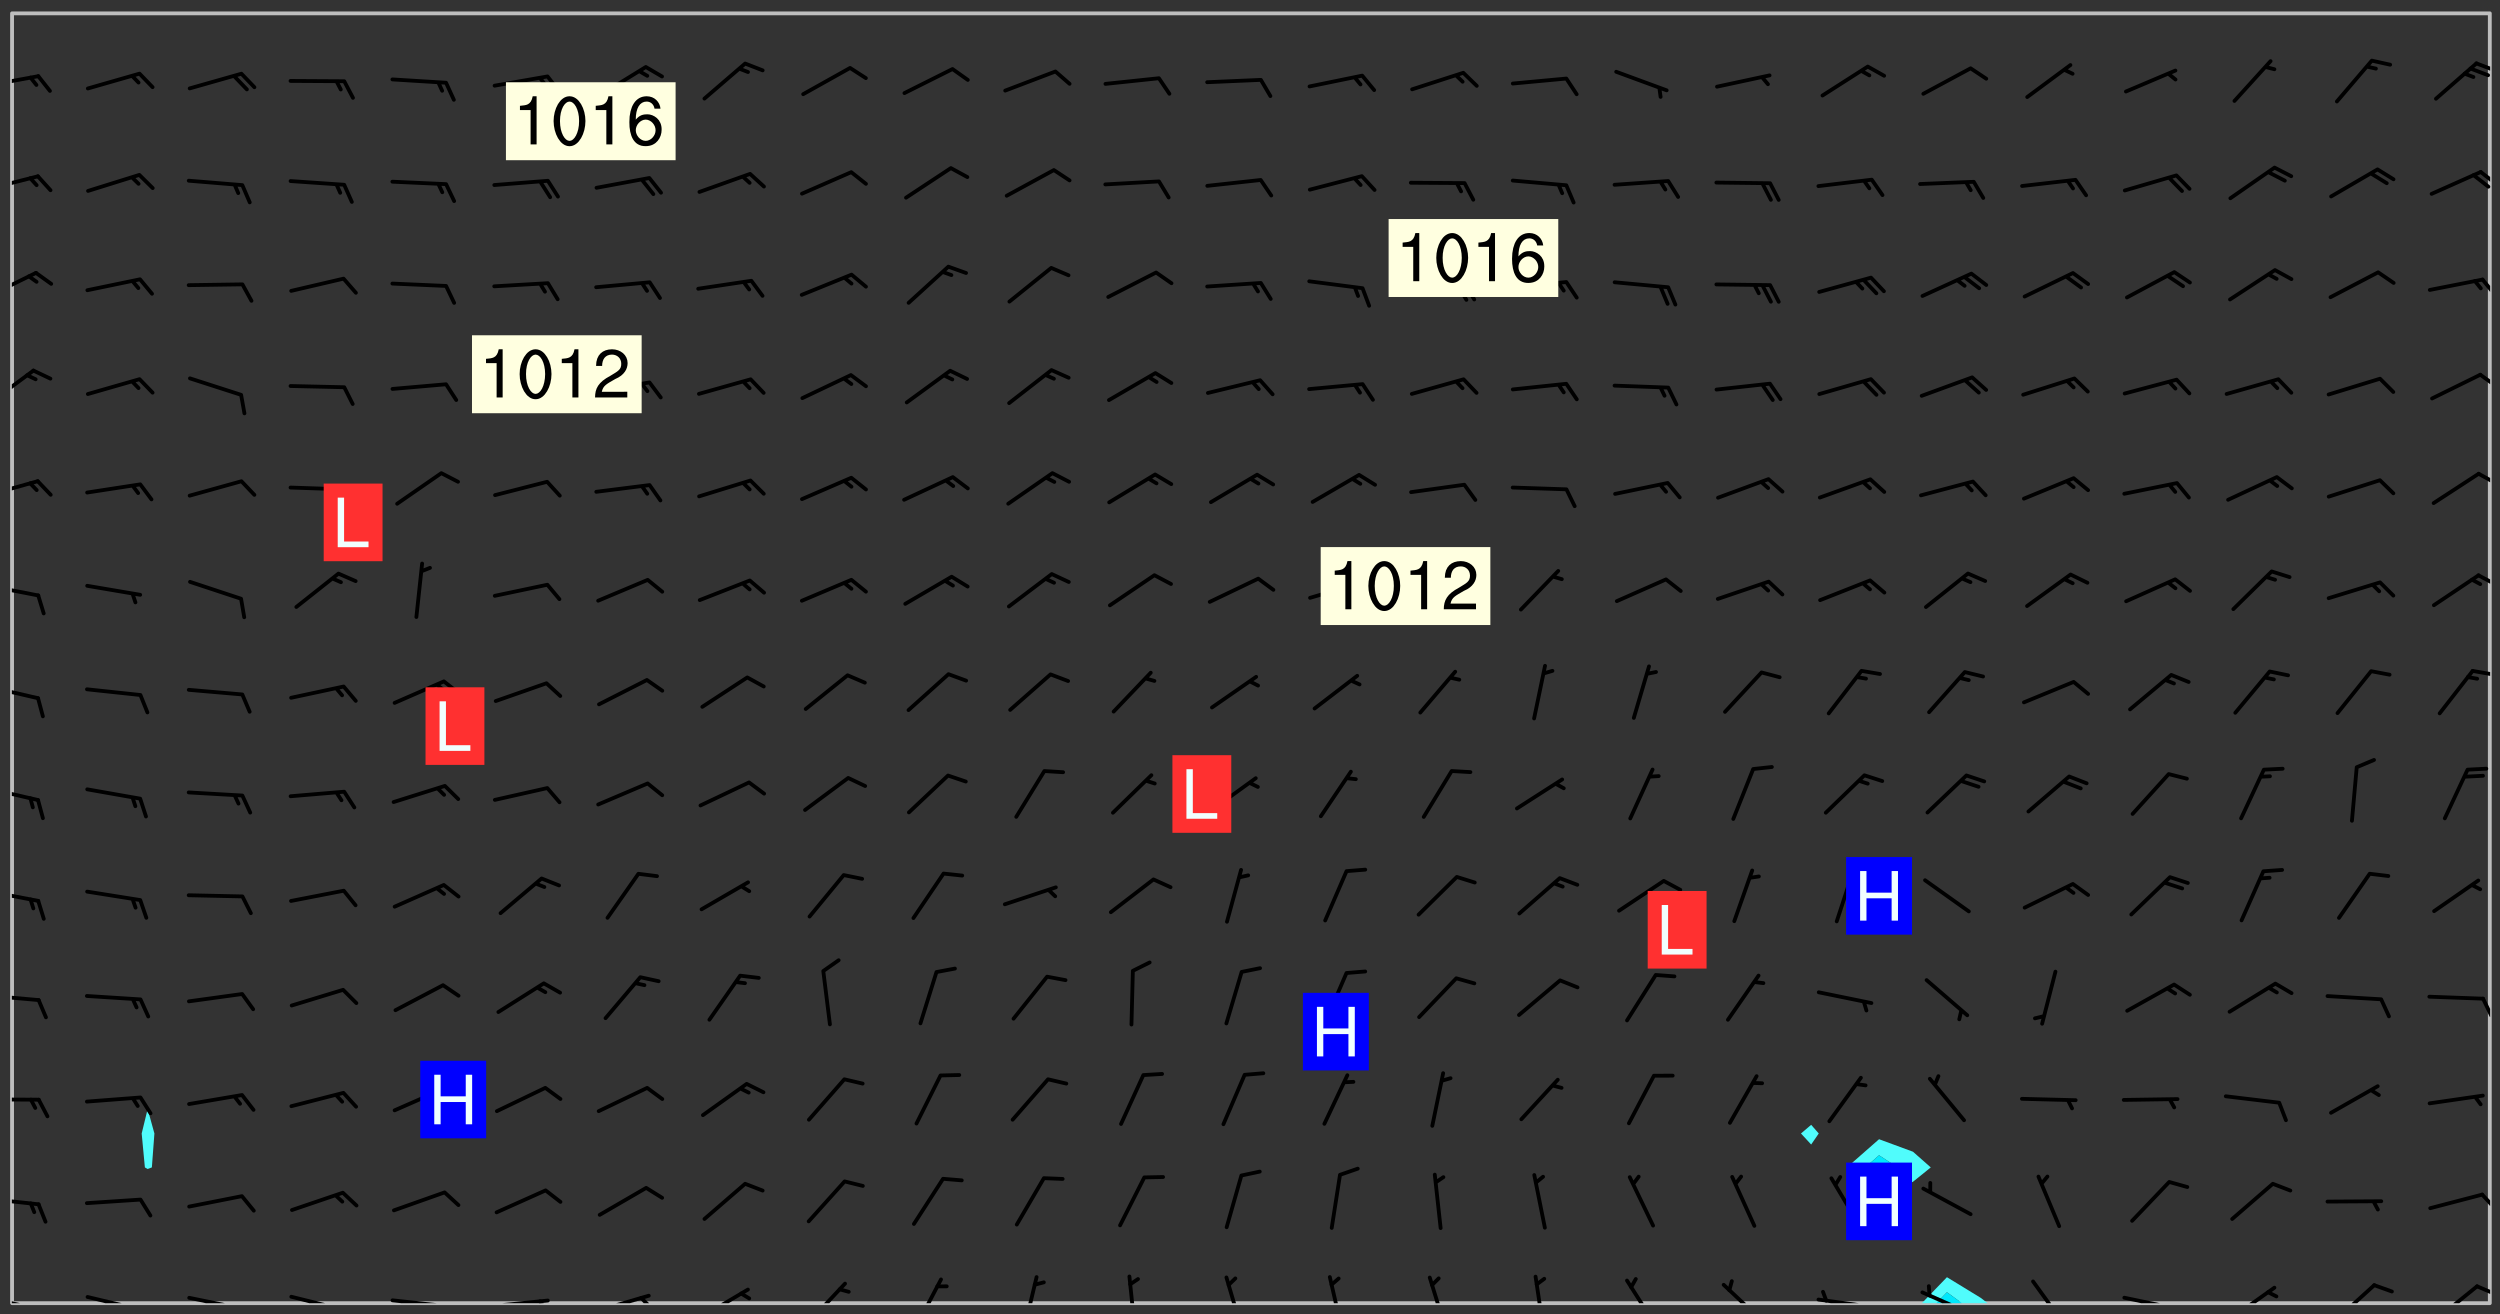 <svg xmlns="http://www.w3.org/2000/svg" role="img" xmlns:xlink="http://www.w3.org/1999/xlink" viewBox="142.45 309.95 326.84 171.84"><rect x="142.45" y="309.95" width="326.84" height="171.84" fill="#333333" stroke="none"/><defs><clipPath id="a"><path d="M144 311.672h1v168.656h-1zm0 0"/></clipPath><clipPath id="b"><path d="M144 311.672h324v168.656H144zm0 0"/></clipPath><clipPath id="c"><path d="M393 476h10v4.328h-10zm0 0"/></clipPath><clipPath id="d"><path d="M395 478h4v2.328h-4zm0 0"/></clipPath><clipPath id="e"><path d="M467 311.672h1v168.656h-1zm0 0"/></clipPath><clipPath id="f"><path d="M144 479h4v1.328h-4zm0 0"/></clipPath><clipPath id="g"><path d="M147 480h2v.328h-2zm0 0"/></clipPath><clipPath id="h"><path d="M146 480h1v.328h-1zm0 0"/></clipPath><clipPath id="i"><path d="M153 479h8v1.328h-8zm0 0"/></clipPath><clipPath id="j"><path d="M160 480h2v.328h-2zm0 0"/></clipPath><clipPath id="k"><path d="M166 479h9v1.328h-9zm0 0"/></clipPath><clipPath id="l"><path d="M173 480h3v.328h-3zm0 0"/></clipPath><clipPath id="m"><path d="M180 479h8v1.328h-8zm0 0"/></clipPath><clipPath id="n"><path d="M187 480h2v.328h-2zm0 0"/></clipPath><clipPath id="o"><path d="M193 479h9v1.328h-9zm0 0"/></clipPath><clipPath id="p"><path d="M199 480h2v.328h-2zm0 0"/></clipPath><clipPath id="q"><path d="M206 479h9v1.328h-9zm0 0"/></clipPath><clipPath id="r"><path d="M212 479h2v1.328h-2zm0 0"/></clipPath><clipPath id="s"><path d="M220 479h8v1.328h-8zm0 0"/></clipPath><clipPath id="t"><path d="M226 479h2v1.328h-2zm0 0"/></clipPath><clipPath id="u"><path d="M233 478h8v2.328h-8zm0 0"/></clipPath><clipPath id="v"><path d="M247 477h7v3.328h-7zm0 0"/></clipPath><clipPath id="w"><path d="M261 476h5v4.328h-5zm0 0"/></clipPath><clipPath id="x"><path d="M276 476h3v4.328h-3zm0 0"/></clipPath><clipPath id="y"><path d="M289 476h3v4.328h-3zm0 0"/></clipPath><clipPath id="z"><path d="M302 476h4v4.328h-4zm0 0"/></clipPath><clipPath id="A"><path d="M316 476h3v4.328h-3zm0 0"/></clipPath><clipPath id="B"><path d="M329 476h3v4.328h-3zm0 0"/></clipPath><clipPath id="C"><path d="M342 476h3v4.328h-3zm0 0"/></clipPath><clipPath id="D"><path d="M354 477h6v3.328h-6zm0 0"/></clipPath><clipPath id="E"><path d="M367 477h7v3.328h-7zm0 0"/></clipPath><clipPath id="F"><path d="M379 479h9v1.328h-9zm0 0"/></clipPath><clipPath id="G"><path d="M380 478h2v2.328h-2zm0 0"/></clipPath><clipPath id="H"><path d="M393 478h8v2.328h-8zm0 0"/></clipPath><clipPath id="I"><path d="M407 477h6v3.328h-6zm0 0"/></clipPath><clipPath id="J"><path d="M419 479h9v1.328h-9zm0 0"/></clipPath><clipPath id="K"><path d="M425 480h2v.328h-2zm0 0"/></clipPath><clipPath id="L"><path d="M433 478h8v2.328h-8zm0 0"/></clipPath><clipPath id="M"><path d="M447 477h7v3.328h-7zm0 0"/></clipPath><clipPath id="N"><path d="M460 477h7v3.328h-7zm0 0"/></clipPath><clipPath id="O"><path d="M466 477h2v3h-2zm0 0"/></clipPath><clipPath id="P"><path d="M144 466h4v2h-4zm0 0"/></clipPath><clipPath id="Q"><path d="M466 465h2v4h-2zm0 0"/></clipPath><clipPath id="R"><path d="M144 453h4v1h-4zm0 0"/></clipPath><clipPath id="S"><path d="M144 439h4v2h-4zm0 0"/></clipPath><clipPath id="T"><path d="M466 440h2v3h-2zm0 0"/></clipPath><clipPath id="U"><path d="M144 426h4v2h-4zm0 0"/></clipPath><clipPath id="V"><path d="M144 412h4v3h-4zm0 0"/></clipPath><clipPath id="W"><path d="M144 399h4v3h-4zm0 0"/></clipPath><clipPath id="X"><path d="M465 397h3v2h-3zm0 0"/></clipPath><clipPath id="Y"><path d="M144 386h4v3h-4zm0 0"/></clipPath><clipPath id="Z"><path d="M466 384h2v3h-2zm0 0"/></clipPath><clipPath id="aa"><path d="M144 372h4v4h-4zm0 0"/></clipPath><clipPath id="ab"><path d="M466 371h2v3h-2zm0 0"/></clipPath><clipPath id="ac"><path d="M144 358h4v5h-4zm0 0"/></clipPath><clipPath id="ad"><path d="M466 358h2v3h-2zm0 0"/></clipPath><clipPath id="ae"><path d="M144 345h4v4h-4zm0 0"/></clipPath><clipPath id="af"><path d="M466 346h2v3h-2zm0 0"/></clipPath><clipPath id="ag"><path d="M144 332h4v3h-4zm0 0"/></clipPath><clipPath id="ah"><path d="M466 332h2v3h-2zm0 0"/></clipPath><clipPath id="ai"><path d="M465 332h3v3h-3zm0 0"/></clipPath><clipPath id="aj"><path d="M144 319h4v3h-4zm0 0"/></clipPath><clipPath id="ak"><path d="M465 317h3v3h-3zm0 0"/></clipPath><g id="al" clip-path="url(#clip1)"><path fill="#fff" fill-opacity="0" fill-rule="evenodd" d="M0 0h1000v1000H0zm0 0"/><path fill="#d3d3d3" fill-opacity="0" fill-rule="evenodd" d="M162.152 355.867l-.234.293.059.234.117.172.176.234.293.348.113.059.117-.172.059-.234.176-.176.465-.176h.699l.234.293.289.816.059.176.176.23.352.234.699.699.172.176.234.348.234.41.289.582.41.465.23.234.234.176.117.23.176.293.172 1.164v.234l.059.289.059.117.117.117.348.41.117.172.176.176.176.234.117.172.172.352.059.234.234.406.234-.059-.176.176-.059.93h-.582l-.234-.113-.348.113-.117.117-.059.293-.059.176-.117.172-.465.293-.059.234-.059.113v.645l.059.172v.41l.059.059v.406l.059.406.117.176.059.059.23.641-.059.293v.699l-.059.582v.234l-.059.23-.055.352v1.922l.055.117h.426l-.367.117-.023.352.891 1.168 1.742.539 1.34.359v.539l.09.809.535.715 1.52.27.891-.086.09 1.164.535.18 1.16-.18 2.055-.984 1.16-.363 1.879-.176 1.695-.18-.18.719-1.516.086-1.25.09-.805.27-1.074.809.27.719.535.898-.18.625-.266.809.266 1.078.625.898.805.18 1.25-.18-.266.723.098.504.055.293v.172l.059.293v.406l.176.117.352.117h.406l.293-.176.113-.117.059-.117.117-.23.059-.176.352-.465.23-.176.176-.059.176.059.059.176.117.988.055.469.059.172.117.234.176.059.816.059h.289l.117.234.059.406.059.352v1.105l.117.293.117.348.289.699.176.352.582.754.352.176.172.059.469.234.641.465.348.234.293.176.293.055.23.062.816.348.293.176.113.172.352.352.117.176.523.641v.289l.059.352v.348l.059.352.059.289.117.059.172.059h.176l.582.234.176.117.176.289.176.234.113.234.293.23.117.117v.41l.059.055.289.234.234.117.059.117.117.172.059.117.23.234.059.176.234.059.117.059-.117.113-.059.117v.117l-.117.293-.117.289v.582l.176.117.117.059.059.117.117.117.113.059.176.348.059.352.059.406v.176l-.059.176-.117.699v.172l.117.176.293.293h.406l.176.117.117.172.117.293v.234h-.527l-.23-.234h-.234l-.176.059-.059.699.059.348.117.176.176.41.117.23.289.469.176.055h.523l.234.059.758.641.059.293v.234l.059.059.23.348v.352l-.117.172v.293l.293.289.293.176.172.059.293.176.293.117.582.406.289.234.293.176.219.16.016.012.23.176.641.523.176.234.117.176.176.176.113.172v.641l.117.176.469.117.582.117.234.059.23.113.293.117.113.059.586.352.289.172.176.062.176.055.176.059.699.352.289.176.234.055.289.176.234.117.641.406.293.117.172.059.234.059.41.059.23.059.234.117.059.172-.41.176.469.059.059.293.113.234.176.055.234.059.176.059.406.117.641.234.117.172.059.234v.176l-.059.117-.059.406.234.234.117.059.348.117.641.23.176.117.289.117.176.176.234.465.582 1.105.176.176.348.176.176.117.352.117 1.047.523.234.059.465.113.293.059.465.176.758.582.234.234.348.465.176.176.289.234.816.699.293.176.289.289.293.176.293.289.695.641.176.176.293.234.289.234.469.289.641.582.348.234.234.293.348.348.352.465.934.992.348.406.117.176.234.059.113.117.645.176.23.113.234.059.293.176.23.117.934.699.406.406.234.176.406.176.234.117.816.348.348.234.234.117.293.289.23.117.758.352.352.172.23.059.293.117.234.059.871.176h.816l.469.23.172.059.875.699.465.117.293.059.176.059.23.059.469.059.348.059.352.059.406.059h.293l.172.059v.23l.176.176h.293l.348.059.352.059.699.117h.641l.465-.234.293-.176.172-.117.41-.172.289-.176.934-.465.469-.293.523-.293.465-.172.465-.176 1.051-.465.289-.117.41-.117.289-.117.527-.176 1.516-.699.582-.348.289-.059.293-.059.348-.117.875-.23.352-.117h.113l.234-.059.875-.234.234-.059h.812l.352-.059.816-.117.172-.059.352-.055.293-.059.23-.059.816-.176.176-.059h.348l.234-.059.465-.117.758-.172.234-.059h.348l.41-.117.289-.059 1.285-.059h.289l.41-.059.23-.059h.176l.875-.117h.406l.41-.117h.348l.352-.113.871-.059h1.75l1.047.289.41.117.289.117.352.117.289.117 1.051.172.289.059h.293l.293.059.172.059.41.059.172.059.117.059h.117l.117.059.352.059h.113l.41.066 1.922.395 1.926.395 1.52.449 1.695.719 2.145.805 1.605-.719 1.43-.805 1.16-1.078 1.25-.449 3.035-.719 1.875-.359 2.145-1.348 2.234-1.254 2.5-1.258 1.695-.449 1.785-.18 1.16-.27.625.539 1.34-.27.715-.988.984-1.344.445-.18.805-.359 1.875-.539 1.785-.449 1.25-.27 1.16-.09 1.699-.09 1.961-.27 1.25-.09h.539l.625-.09h.891l2.145-.18 2.41-.18 2.59-.09 1.695.18 1.609.09 1.43.359 1.16.719 1.875.988 1.16 1.527.266.715.629.09.355.898.535.539.535 1.527 1.074.359h.535l-.805.535.09 1.707.715 2.695.891.805.895.988.715 1.258 1.785.539 1.52-.18.355 1.344 1.609-.805.98-.539.27.27.316-.215.219-.145.801.449.449-.359h.355l.535-.27.539-.719.535-.27.625-.988 1.16.449.84.371 1.395.617 1.695-.18h1.605l1.785.09.18-1.707.535-1.344.805.27.492.848.402.406-.09.539v.359l.715.449.711-.27h1.43l.359.988.445 1.258.715 1.344 1.25.629 1.695.629.715-.18.18-.539.98-.09.449.359.086 1.258-.266.629-.535.18v.539l.715.984.266.539.984.988.801 1.078-.266.359-.09.898-.625 2.332-.355 2.066-.09 1.793-.18.719-.09.539v1.438l-.98 1.883-.359 1.707-.535.898-.805 1.168-.266.539 2.055 1.254.086.359-.355.539-.09-.18v.809l.09 1.438-.445.715-1.074.094-.266.715.535.898.805.719 1.16.809 1.34.27.445.359-.355.449-1.789-.09-1.25-.449-.715-.719-.625-.09-.176 3.59-.188 1.309h89.359V311.703h-55.27v49.082l.762.125 3.289.543 2.023 2.836v2.754l2.352.332 2.348.332h4.051l-1.379 4.16-2.023.707-2.023.703-.543.344-2.594 1.617-.188.117-2.023-2.078-.73-2.742-2.672-2.078-1.375-3.5-.066-.082-1.957-2.672 2.75-1.418v-49.082H294.422v91.414l.117.031.133.012.074.074.105.047.09.059.086.059.09.059.297.297.059.09.031.117.027.117.016.137-.031.117-.059.09-.059.086-.043.105-.047.102-.027.121v.145l.176.27.148.148.074.086.074.074.043.105.062.09.059.086.043.105.059.09.047.102.043.105.059.086.117.18.074.074.062.086.059.09.043.105.059.09.059.086.062.09.059.09.043.102.117.18.074.074.059.086.074.074.09.059.105.047h.148l.133-.016.133.016.102-.047.074-.074.047-.102-.016-.133v-.148l-.047-.105-.027-.117-.047-.102-.027-.121-.043-.102-.062-.09-.043-.102-.043-.105-.031-.117-.016-.133-.012-.137.086-.059.059-.086.121-.031.043.105.016.133v.117l.059.102.059.09.09.059.148.148.059.09.043.105-.012.102.086.059.105.047.086.059.09.059.074.074-.117.027-.105.047-.086.059-.074.074-.059.09-.062.086-.027.121-.047.102-.043.105-.031.117-.012.133-.016.133v.148l.027.117.047.105.043.102.059.09.074.074.09.059.074.074.09.059.059.09.043.105.047.102.117.031.133.016h.148l.117-.031.105.043.043.105.047.102.027.121L299.5 410l.027.117.031.121.027.117.105.043.102.047.133-.016.148.148.062.086.074.074.07.074.09.062.105.043.102.043.117.031.137.016.117-.031.074-.074.027-.117-.012-.133-.031-.121-.027-.117.043-.105h.117l.09.062.117.027h.148l.133.016h.148l.133.016.133-.016h.148l.133-.016.133-.012.137.012.117-.027.133-.016.191-.059-.059.176-.016.133-.027.121-.016.133-.059.086-.133.016-.105.047-.105.043-.117.031-.117.027-.266.031h-.148l-.133.016-.074.074.059.086.148.148.117.18.074.07.09.062.09.059.086.059.09.059.102.043.105.062.105.043.086.059.105.047.102.043.18.117.059.09-.043.102-.047.105.016.133.223.223.059.09.043.102.031.121.043.102.016.133.031.117.012.137.031.117.148.148.102.043.105.043.117.031.133.016.137.016h.117l.117-.031.09-.059.043-.105.047-.102.043-.105.031-.117.012-.133v-.148l-.012-.133-.016-.133-.031-.117-.043-.105-.047-.105-.043-.102-.043-.105-.016-.133.016-.133.027-.117.031-.117.027-.121.047-.102.09-.059.086-.062.074-.074.09-.059.223-.223.059-.086.074-.074.117-.18.059-.086v-.148l-.074-.074-.102-.047-.105-.043-.102-.043-.059-.09-.047-.105-.027-.117.09-.059.117-.031.102-.043.18-.117.148-.148.012-.133-.012-.105-.09-.059-.133.016h-.148l-.133.016-.133-.016-.121-.031-.086-.059-.074-.074-.059-.09-.062-.086-.117-.18-.059-.086.031-.121.086-.059.121-.031.059-.086v-.121l-.031-.117-.059-.09-.059-.086-.047-.105-.027-.117-.016-.133.059-.09.074-.074.09-.059.117-.18.074-.074.059-.086.148-.148.121-.031.133-.016.133.016.074.074.043.105.016.133-.031.117-.117.031-.133.012-.148.148-.043.105-.047.102-.027.121-.031.117v.148l.031.117.043.105.059.09.074.07.074.074.117.031.121.027.117-.027.133-.016h.117l.09.059.074.074.047.105.059.086.102.047.133.016.105.043.086.059-.012.105-.074.074-.18.117-.059.09-.09.059-.07.074-.074.074-.062.09-.027.117-.016.133.016.133-.016.133v.148l.016.133.027.117.031.121.074.074.09.059.086.059.09.059.117.031v.086l-.102.047-.09.059-.266.031-.117.027h-.148l-.105.043-.102.047-.059.09-.062.234-.012.133-.031.121-.016.133v.293l-.012.133.012.137.016.133.133.016.133.012.121.031.086.059.074.074.047.105.043.102.016.133v.445l-.016.133v.445l.031.266.027.117.016.133.031.117.086.211.031.266v.148l-.031.117-.027.117-.031.121-.027.117-.031.117-.031.121-.012.133-.016.133.09.059.117-.031.102.016.047.105-.031.266v.441l-.043.105-.047.105-.043.102-.043.105-.059.086-.031.121-.043.117-.031.117-.016.133.016.133.059.09.105.047.086.059.059.086-.012.137-.031.117-.043.102v.445l-.016.133v.148l-.031.117-.043.105-.027.117-.047.105-.043.102-.031.121-.027.117-.031.133-.031.117-.027.117-.043.105-.031.117-.031.121-.012.133-.016.133v.297l.027.117v.148l.047.398.027.117.059.09.121.031h.148l.133-.016.059.09v.117l-.059.09-.09.059-.102.043-.105.047-.09.059-.086.059-.137.016-.117-.031-.133-.016-.102.047-.062.086-.012.137-.016.133-.031.117-.027.117-.016.133-.031.121v.297l.016.133.031.117v.148l.012.133v.148l-.027.117-.047.102-.027.121-.031.117-.059.09-.074.074-.102.043-.105.047-.117.027-.121.031-.102-.047.059-.086.105-.047.027-.117.031-.117.027-.121.031-.117v-.148l.016-.133-.031-.117-.043-.105-.105.016-.074.074-.102.043-.09.062-.074.074-.043.102-.016.133-.031.117L304.25 426l-.031.117-.027.117-.031.121-.027.117-.031.117-.043.105-.09.059h-.09l-.117-.031-.031-.086.016-.137-.031-.117v-.148l-.012-.133v-.148l-.062-.234-.027-.121-.043-.102-.047-.105-.059-.086-.059-.09-.043-.105-.062-.086-.148-.148-.07-.074-.105-.047-.105-.043-.102-.043-.297-.297-.09-.074-.086-.059-.105-.043-.09-.062-.086-.059-.105-.043-.09-.059-.086-.062-.074-.07-.105-.047-.086-.059-.105-.043-.09-.062-.102-.043-.105-.043-.086-.059-.105-.047-.105-.043-.102-.047-.09-.059-.102-.043-.105-.043-.09-.062-.117-.027-.133-.016-.133.016H299.75l-.133.016-.117-.031-.09-.059-.074-.074-.09-.059-.102-.047h-.148l-.121-.027-.102-.043-.074-.074-.117-.18-.09-.059-.102-.043-.09-.062-.105-.043-.09-.059-.086-.059-.105-.047-.059-.086-.059-.09-.043-.105-.047-.102-.074-.074-.086-.059-.074-.074-.09-.059-.223-.223-.043-.105-.031-.266.105-.043h.145l.105.043.074.074.09.059.086.059.105.047.09.059.148.148.07.074.148.148.062.086.074.074.086.059.074.074.09.062.09.059.086.059.27.176.102.047.105.043.102.043.047-.074.059-.086.074-.074.07-.074.105.043.074.074.059.09.043.102.047.105.043.105.121.027.117-.027.074-.09.043-.105.059-.09.074-.074.105-.043.117-.027.133.012.09.059.148.148.059.09.043.105.047.102.043.105.043.102.105.047.105.043.133.016.086-.059.059-.09.074-.074.105-.043.117.027.105.047.102.043.105.043.102.047.18.117v.117l-.016.133.016.133.016.137.059.086.102.047.121.027.117.031h.148l.117-.031.059-.09.18-.117.059-.09.074-.074.059-.086.117-.18.18-.117.117.031.09.059.043.074-.016.133v.117l.09.059h.148l.133-.016.133-.012.266-.031.105-.043.117-.031.121-.027.074-.074.07-.074.062-.09-.016-.105-.047-.102-.102-.043-.105-.016-.117.027-.266.031h-.148l-.074-.074-.09-.059-.117-.031-.117-.027-.133-.016h-.148l-.133.016h-.297l-.105-.047-.148-.148-.043-.102-.059-.09.223-.223.086-.059.105-.043.117-.031.133-.016.133.016.137.016.102.043.133-.012.09-.062.102-.043.062-.09-.047-.102-.09-.059-.117-.031-.102-.043-.059-.09-.062-.09v-.117l.016-.133.105-.047.074-.07v-.121l-.09-.059-.031-.117.09-.059.074-.074.043-.105.059-.09.047-.102.016-.133v-.148l-.047-.105-.043-.102-.09-.059-.133-.016-.102-.043-.137-.016-.117-.031h-.445l-.133-.016-.133-.012-.133-.016-.117-.031h-.148l-.133-.016-.133-.012-.266-.031-.121-.043-.086-.059-.074-.074v-.148l.012-.133.105-.047.102-.043.133-.016h.152l.133-.016h.293l.121.031.102.043.09.059.234.062.121-.047.09-.059.102-.043.133-.016.105.043.102.047.133.012.121-.027h.145l.121-.031.117-.027.105-.047.074-.074.086-.059.148-.148.059-.086.047-.105.027-.117.016-.105-.102-.043-.09-.059-.117-.031-.105-.043-.09-.062-.074-.086-.074-.074-.102-.043-.105-.047-.102-.043-.059-.09-.047-.102-.086-.211-.062-.086-.059-.09-.074-.074-.086-.059h-.27l-.117.031-.09.059-.102.043-.133.016-.105-.016-.027-.117-.062-.09-.117-.031-.102-.043-.148-.148-.031-.117-.016-.105.074-.074.18-.117.117-.027.117-.031.137.016.102.043.105.043.102.047.105.043.117.031.133.016.117.027.133.016.105-.016.09-.059-.074-.074-.105-.043-.074-.074-.074-.09-.148-.148-.086-.059-.09-.059-.074-.074-.09-.059-.102-.047-.121-.027-.102-.047-.105-.043-.117-.031-.102-.043-.121-.031h-.148l-.117.031-.105.043-.086.062-.18.117-.086.059-.09.059-.105.047-.086.059-.105.043-.102.043-.105.047-.074.074-.059.09-.059.086-.047.105-.059.086-.074.074-.133-.012-.117-.031h-.117l-.074.074-.09.059-.074.074-.09.059-.086.059-.105.047-.102.043-.137.016-.102-.043-.148-.148-.105-.047h-.086l-.105.047-.102.043-.121.031-.117-.031-.074-.074v-.117l.031-.121.074-.07.059-.09.074-.074.117-.031.105-.043h.293l.133-.016.137-.016.102-.043.09-.059.102-.047.09-.059.133-.012.09.059.133.012.09-.059.086-.059.105-.043.09-.059.086-.062.09-.059.148-.148.059-.086.059-.09.105-.043.133-.016.117.027.121.031.059-.059.059-.09.031-.266.027-.117.105.012.133.016.102-.043.09-.059.059-.09.074-.074.059-.09.047-.102.012-.133-.012-.133-.047-.105-.148-.148-.059-.09-.059-.086-.043-.105v-.445l.016-.133v-.148l.012-.133-.059-.059-.09.059-.102-.043-.18-.117-.086-.059-.062-.09-.059-.09-.074-.074-.086-.059-.121.031-.102.012-.105.047-.086.059-.105.043-.148.148-.09.059-.086.059-.09.062-.105.043-.133.016v-.121l.105-.043.117-.031.074-.07.043-.105v-.148l-.027-.117-.148-.148-.133-.016h-.148l-.117.031-.105.043-.102.043-.09.062-.117.027-.074-.074.012-.133-.043-.102-.043-.105-.09-.059-.117.027-.121.031-.117.031-.102.043-.121.031-.102.043-.105.043-.09.059-.102.016v-.117l.016-.133-.059-.09-.074.043-.148.148-.059.09-.074.074-.047.105-.043.102-.074.074-.059.09-.074.074-.059.086-.074.074-.09.062-.074.07-.074.074-.102.016-.133.016-.105-.043v-.121l.148-.148.043-.102.059-.09.047-.102.043-.105.059-.09.031-.117.043-.102.031-.121.027-.117.047-.105.043-.102.043-.105.074-.07.09-.062.09-.059.102-.043h.297l.266-.031.105-.043-.074-.074-.117-.031-.105-.043-.09-.059-.102-.047-.09-.059-.102-.043-.105-.043-.09-.062-.086-.059-.105-.043-.102-.043-.121-.031-.117-.031-.102-.043L297.5 410.25l-.102-.043-.09-.059-.043-.105-.016-.133.102-.043.133-.016.137.016.133-.016.102-.043.059-.09.016-.105-.09-.059-.074-.074-.102-.043-.09-.059-.148-.148-.043-.105-.016-.133v-.293l-.059-.09-.09-.059-.074-.074-.043-.105-.031-.117-.059-.09-.074-.074-.117-.027-.074-.074-.09-.059-.09-.062-.086-.059-.074-.074-.059-.086-.047-.105-.086-.059-.148-.148-.195-.059-.133.016-.102.043-.074.074-.047.102-.043.105-.059.09-.059.086-.297.297-.09.059h-.086l-.062-.086-.043-.105.031-.117.059-.09.027-.117-.012-.133-.09-.062-.105.047-.117.027-.117.031-.27.176-.102.047-.117.027-.105.047-.09.059-.102.043-.059-.086-.047-.105.016-.133.047-.105.07-.074.074-.07.059-.09v-.148l-.043-.105h-.238l-.102.047-.031.117-.027.117-.031.121-.074.043-.133.016-.074-.047-.043-.102-.043-.105-.047-.102-.043-.105-.121.031-.102.043-.133.016-.117.031-.105.043-.09.059-.102.047-.121.027-.133.016-.102-.043-.059-.09-.047-.105-.043-.102-.043-.105v-.117l.059-.09.086-.059.18-.117.102-.047.105-.043.105-.059.102-.043.09-.062.102-.043.105-.059.102-.047.09-.059.105-.043.102-.043.09-.062.102-.043.137-.016.117.031.102.043.121.031.102.043.105.047.102.043.105.043.102.047.105.043.102.043.105.047.086.059.105.043.117.031.105.043.102.047.09.059.105.043.102.043.105.047.117.027.102.047.121.027h.148l.086-.059.016-.102.059-.09-.027-.117-.074-.074-.117-.18-.074-.074-.09-.074-.18-.117-.086-.059-.105-.043-.102-.047-.27-.176-.059-.09-.074-.074-.059-.09-.043-.102-.031-.117-.016-.137v-.562l-.012-.133-.016-.133-.031-.117-.016-.133-.012-.133-.031-.121-.223-.223-.059-.086-.016-.105.031-.117.133-.016v-91.414H172.992v1.453l-.059.234-.352 1.051-.172.523-.117.348-.176.41-.117.172-.234.293-.23.059h-.352l-.117.059-.23.406v.293l.117.176.23.23.117.234.641.758.293.465.176.234.23.352.234.348.641.816.176.465.172.41.117.695.176.469.117 1.398.059.465v.875l.117 1.047v4.781l-.059.465-.352 1.281-.176.523-.113.41-.352.93L172.934 336l-.234.582-.117.176-.172.348-.176.406-.352.816-.059.293-.113.293-.117.289-.059.176-.117.875-.059.406-.059.117-.059.176-.059.172-.23.527-.117.172v.234l-.117.234-.059.172-.176.586v.289l-.059.176v.293l-.059.113-.059.527v.172l-.055.234v2.621l-.176.816-.117.176-.176.234-.117.172-.113.234-.586.934-.23.289-.293.465-.176.234-.289.352-.352.699-.113.23-.176.41-.176.23-.406.527-.816.699-.293.172-.289.234-.176.117-.176.176-.523.406-.527.176-.172.176-.234.055-.641.176h-.758m12.211 31.023l-1.074.449.359.895 1.25-.715.445-.539-.98-.09"/><path fill="#d3d3d3" fill-opacity="0" fill-rule="evenodd" d="M201.508 416.598h-.895l.449.629.98.359.805-.09.445-.988-.176.09-.715-.355-.895.355m154.621 59.07l-.059-.523v-.293l.113-.293.059-.23.469-.469h.113l.117-.113.117-.059h.176l.234-.059h.348l.234.059.117.059.23.172.059.176.117.582v.293l-.117.176-.172.289-.176.176-.527.523-.23.234-.117.059h-.176l-.117-.059-.406-.293-.176-.117-.117-.059-.059-.113-.055-.117m6.641-10.957l-.059-.172v-1.109l.059-.172.176-.059.172-.059h.176l.234-.059.117.059.059.699-.059.172-.117.176-.117.059-.234.523-.113.059h-.234l-.059-.117m9.613-14.391l-.117-.176v-.699l.293-.875.117-.172.176-.352.113-.23.117-.293.352-.758.117-.23.172-.234h.176l.117-.059h.641l.117.059.234.234.172.113.352.293.117.117.113.176v.113l.117.059.117.117v.699l-.059.176v.23l-.059.176-.348 1.051-.117.23-.117.234-.117.059-.23.234-.641.289h-.875l-.41-.117-.641-.465"/><path fill="none" stroke="#bebebe" stroke-linecap="round" stroke-linejoin="round" stroke-miterlimit="10" stroke-width=".5" d="M467.957 311.695H144.027v168.625h323.93v-168.625"/><g clip-path="url(#a)"><path fill="#fff" fill-opacity="0" fill-rule="evenodd" d="M144 475.891v4.438h.004H144V311.672h.004H144v164.219"/></g><g clip-path="url(#b)"><path fill="#fff" fill-opacity="0" fill-rule="evenodd" d="M144.004 480.328V311.672h17.75V454.938l-.781 3.199.418 4.438.363.207.551-.207.332-4.438-.883-3.199V311.672h217.48v145.332l-1.332 1.133 1.332 1.445.992-1.445-.992-1.133V311.672h8.875v147.215l-4.203 3.688 4.203 3.91 4.438-2.035 2.324-1.875-2.324-2.051-4.438-1.637V311.672h79.887v168.656h-65.688l-.883-.688-4.441-2.715-3.285 3.402H144.004"/></g><path fill="#50fcfc" fill-rule="evenodd" d="M161.391 462.574l-.418-4.438.781-3.199.883 3.199-.332 4.438-.551.207-.363-.207m217.844-2.992l-1.332-1.445 1.332-1.133.992 1.133-.992 1.445m8.875 6.902l-4.203-3.91 4.203-3.688v2.098l-1.812 1.59 1.812 1.688 2.422-1.688-2.422-1.59v-2.098l4.438 1.637 2.324 2.051-2.324 1.875-4.438 2.035"/><path fill="#00e8fc" fill-rule="evenodd" d="M388.109 464.262l-1.812-1.688 1.812-1.59 2.422 1.59-2.422 1.688"/><g clip-path="url(#c)"><path fill="#50fcfc" fill-rule="evenodd" d="M393.699 480.328h1.898l1.387-1.438 1.973 1.438h3.352l-.883-.688-4.441-2.715-3.285 3.402"/></g><g clip-path="url(#d)"><path fill="#00e8fc" fill-rule="evenodd" d="M395.598 480.328h3.359l-1.973-1.438-1.387 1.438"/></g><g clip-path="url(#e)"><path fill="#fff" fill-opacity="0" fill-rule="evenodd" d="M467.996 480.328H468V311.672h-.004H468v168.656h-.004"/></g><g clip-path="url(#f)"><path fill="none" stroke="#000" stroke-linecap="round" stroke-linejoin="round" stroke-miterlimit="10" stroke-width=".5" d="M147.418 481.137l-6.836-1.617"/></g><g clip-path="url(#g)"><path fill="none" stroke="#000" stroke-linecap="round" stroke-linejoin="round" stroke-miterlimit="10" stroke-width=".5" d="M147.418 481.137l.625 2.375"/></g><g clip-path="url(#h)"><path fill="none" stroke="#000" stroke-linecap="round" stroke-linejoin="round" stroke-miterlimit="10" stroke-width=".5" d="M146.426 480.902l.309 1.188"/></g><g clip-path="url(#i)"><path fill="none" stroke="#000" stroke-linecap="round" stroke-linejoin="round" stroke-miterlimit="10" stroke-width=".5" d="M160.73 481.148l-6.832-1.637"/></g><g clip-path="url(#j)"><path fill="none" stroke="#000" stroke-linecap="round" stroke-linejoin="round" stroke-miterlimit="10" stroke-width=".5" d="M160.73 481.148l.617 2.375"/></g><g clip-path="url(#k)"><path fill="none" stroke="#000" stroke-linecap="round" stroke-linejoin="round" stroke-miterlimit="10" stroke-width=".5" d="M174.07 481.035l-6.883-1.414"/></g><g clip-path="url(#l)"><path fill="none" stroke="#000" stroke-linecap="round" stroke-linejoin="round" stroke-miterlimit="10" stroke-width=".5" d="M174.07 481.035l.695 2.355"/></g><g clip-path="url(#m)"><path fill="none" stroke="#000" stroke-linecap="round" stroke-linejoin="round" stroke-miterlimit="10" stroke-width=".5" d="M187.355 481.18l-6.82-1.699"/></g><g clip-path="url(#n)"><path fill="none" stroke="#000" stroke-linecap="round" stroke-linejoin="round" stroke-miterlimit="10" stroke-width=".5" d="M187.355 481.18l.594 2.379"/></g><g clip-path="url(#o)"><path fill="none" stroke="#000" stroke-linecap="round" stroke-linejoin="round" stroke-miterlimit="10" stroke-width=".5" d="M200.754 480.707l-6.988-.758"/></g><g clip-path="url(#p)"><path fill="none" stroke="#000" stroke-linecap="round" stroke-linejoin="round" stroke-miterlimit="10" stroke-width=".5" d="M199.738 480.598l.453 1.137"/></g><g clip-path="url(#q)"><path fill="none" stroke="#000" stroke-linecap="round" stroke-linejoin="round" stroke-miterlimit="10" stroke-width=".5" d="M214.07 479.977l-6.992.703"/></g><g clip-path="url(#r)"><path fill="none" stroke="#000" stroke-linecap="round" stroke-linejoin="round" stroke-miterlimit="10" stroke-width=".5" d="M213.055 480.078l.68 1.02"/></g><g clip-path="url(#s)"><path fill="none" stroke="#000" stroke-linecap="round" stroke-linejoin="round" stroke-miterlimit="10" stroke-width=".5" d="M227.266 479.348l-6.75 1.961"/></g><g clip-path="url(#t)"><path fill="none" stroke="#000" stroke-linecap="round" stroke-linejoin="round" stroke-miterlimit="10" stroke-width=".5" d="M226.281 479.633l.855.879"/></g><g clip-path="url(#u)"><path fill="none" stroke="#000" stroke-linecap="round" stroke-linejoin="round" stroke-miterlimit="10" stroke-width=".5" d="M240.23 478.543l-6.051 3.574"/></g><path fill="none" stroke="#000" stroke-linecap="round" stroke-linejoin="round" stroke-miterlimit="10" stroke-width=".5" d="M239.352 479.062l1.047.637"/><g clip-path="url(#v)"><path fill="none" stroke="#000" stroke-linecap="round" stroke-linejoin="round" stroke-miterlimit="10" stroke-width=".5" d="M252.926 477.766l-4.809 5.125"/></g><path fill="none" stroke="#000" stroke-linecap="round" stroke-linejoin="round" stroke-miterlimit="10" stroke-width=".5" d="M252.227 478.512l1.184.324"/><g clip-path="url(#w)"><path fill="none" stroke="#000" stroke-linecap="round" stroke-linejoin="round" stroke-miterlimit="10" stroke-width=".5" d="M265.473 477.219l-3.273 6.219"/></g><path fill="none" stroke="#000" stroke-linecap="round" stroke-linejoin="round" stroke-miterlimit="10" stroke-width=".5" d="M264.996 478.125l1.227-.004"/><g clip-path="url(#x)"><path fill="none" stroke="#000" stroke-linecap="round" stroke-linejoin="round" stroke-miterlimit="10" stroke-width=".5" d="M277.969 476.91l-1.637 6.836"/></g><path fill="none" stroke="#000" stroke-linecap="round" stroke-linejoin="round" stroke-miterlimit="10" stroke-width=".5" d="M277.73 477.906l1.188-.309"/><g clip-path="url(#y)"><path fill="none" stroke="#000" stroke-linecap="round" stroke-linejoin="round" stroke-miterlimit="10" stroke-width=".5" d="M290.105 476.832l.723 6.992"/></g><path fill="none" stroke="#000" stroke-linecap="round" stroke-linejoin="round" stroke-miterlimit="10" stroke-width=".5" d="M290.211 477.852l1.016-.684"/><g clip-path="url(#z)"><path fill="none" stroke="#000" stroke-linecap="round" stroke-linejoin="round" stroke-miterlimit="10" stroke-width=".5" d="M302.789 476.957l1.984 6.742"/></g><path fill="none" stroke="#000" stroke-linecap="round" stroke-linejoin="round" stroke-miterlimit="10" stroke-width=".5" d="M303.078 477.938l.875-.855"/><g clip-path="url(#A)"><path fill="none" stroke="#000" stroke-linecap="round" stroke-linejoin="round" stroke-miterlimit="10" stroke-width=".5" d="M316.305 476.906l1.582 6.848"/></g><path fill="none" stroke="#000" stroke-linecap="round" stroke-linejoin="round" stroke-miterlimit="10" stroke-width=".5" d="M316.535 477.902l.926-.805"/><g clip-path="url(#B)"><path fill="none" stroke="#000" stroke-linecap="round" stroke-linejoin="round" stroke-miterlimit="10" stroke-width=".5" d="M329.371 476.973l2.078 6.711"/></g><path fill="none" stroke="#000" stroke-linecap="round" stroke-linejoin="round" stroke-miterlimit="10" stroke-width=".5" d="M329.676 477.949l.863-.871"/><g clip-path="url(#C)"><path fill="none" stroke="#000" stroke-linecap="round" stroke-linejoin="round" stroke-miterlimit="10" stroke-width=".5" d="M343.203 476.855l1.047 6.949"/></g><path fill="none" stroke="#000" stroke-linecap="round" stroke-linejoin="round" stroke-miterlimit="10" stroke-width=".5" d="M343.355 477.867l.984-.734"/><g clip-path="url(#D)"><path fill="none" stroke="#000" stroke-linecap="round" stroke-linejoin="round" stroke-miterlimit="10" stroke-width=".5" d="M355.156 477.363l3.77 5.93"/></g><path fill="none" stroke="#000" stroke-linecap="round" stroke-linejoin="round" stroke-miterlimit="10" stroke-width=".5" d="M355.703 478.227l.605-1.066"/><g clip-path="url(#E)"><path fill="none" stroke="#000" stroke-linecap="round" stroke-linejoin="round" stroke-miterlimit="10" stroke-width=".5" d="M367.797 477.922l5.121 4.812"/></g><path fill="none" stroke="#000" stroke-linecap="round" stroke-linejoin="round" stroke-miterlimit="10" stroke-width=".5" d="M368.539 478.625l.324-1.184"/><g clip-path="url(#F)"><path fill="none" stroke="#000" stroke-linecap="round" stroke-linejoin="round" stroke-miterlimit="10" stroke-width=".5" d="M380.191 479.848l6.961.961"/></g><g clip-path="url(#G)"><path fill="none" stroke="#000" stroke-linecap="round" stroke-linejoin="round" stroke-miterlimit="10" stroke-width=".5" d="M381.203 479.988l-.422-1.152"/></g><g clip-path="url(#H)"><path fill="none" stroke="#000" stroke-linecap="round" stroke-linejoin="round" stroke-miterlimit="10" stroke-width=".5" d="M393.773 478.91l6.426 2.836"/></g><path fill="none" stroke="#000" stroke-linecap="round" stroke-linejoin="round" stroke-miterlimit="10" stroke-width=".5" d="M394.707 479.324l-.09-1.227"/><g clip-path="url(#I)"><path fill="none" stroke="#000" stroke-linecap="round" stroke-linejoin="round" stroke-miterlimit="10" stroke-width=".5" d="M408.242 477.48l4.117 5.695"/></g><g clip-path="url(#J)"><path fill="none" stroke="#000" stroke-linecap="round" stroke-linejoin="round" stroke-miterlimit="10" stroke-width=".5" d="M427.055 481.047l-6.879-1.438"/></g><g clip-path="url(#K)"><path fill="none" stroke="#000" stroke-linecap="round" stroke-linejoin="round" stroke-miterlimit="10" stroke-width=".5" d="M426.055 480.84l.344 1.176"/></g><g clip-path="url(#L)"><path fill="none" stroke="#000" stroke-linecap="round" stroke-linejoin="round" stroke-miterlimit="10" stroke-width=".5" d="M439.797 478.297l-5.73 4.066"/></g><path fill="none" stroke="#000" stroke-linecap="round" stroke-linejoin="round" stroke-miterlimit="10" stroke-width=".5" d="M438.965 478.887l1.094.551"/><g clip-path="url(#M)"><path fill="none" stroke="#000" stroke-linecap="round" stroke-linejoin="round" stroke-miterlimit="10" stroke-width=".5" d="M452.848 477.969l-5.203 4.723"/></g><path fill="none" stroke="#000" stroke-linecap="round" stroke-linejoin="round" stroke-miterlimit="10" stroke-width=".5" d="M452.848 477.969l2.309.828"/><g clip-path="url(#N)"><path fill="none" stroke="#000" stroke-linecap="round" stroke-linejoin="round" stroke-miterlimit="10" stroke-width=".5" d="M466.293 478.117l-5.461 4.422"/></g><g clip-path="url(#O)"><path fill="none" stroke="#000" stroke-linecap="round" stroke-linejoin="round" stroke-miterlimit="10" stroke-width=".5" d="M466.293 478.117l2.258.961"/></g><g clip-path="url(#P)"><path fill="none" stroke="#000" stroke-linecap="round" stroke-linejoin="round" stroke-miterlimit="10" stroke-width=".5" d="M147.492 467.398l-6.984-.77"/></g><path fill="none" stroke="#000" stroke-linecap="round" stroke-linejoin="round" stroke-miterlimit="10" stroke-width=".5" d="M147.492 467.398l.91 2.277m-1.926-2.391l.453 1.141m13.891-1.645l-7.012.465m7.012-.465l1.293 2.086m11.965-2.535l-6.895 1.363m6.895-1.363l1.551 1.898m11.641-2.348l-6.648 2.262m6.648-2.262l1.789 1.676m-2.754-1.348l.895.84m13.375-1.211l-6.625 2.348m6.625-2.348l1.809 1.66m11.398-1.922l-6.41 2.871m6.41-2.871l1.938 1.504m11.211-1.832l-6.078 3.527m6.078-3.527l2.082 1.297m10.852-1.832l-5.316 4.598m5.316-4.598l2.289.887m10.719-1.199l-4.699 5.223m4.699-5.223l2.379.59m10.488-.93l-3.809 5.902m3.809-5.902l2.445.203m10.738-.285l-3.543 6.066m3.543-6.066l2.453.098m10.676-.199l-3.172 6.27m3.172-6.27l2.453-.051m10.238-.195l-1.926 6.762m1.926-6.762l2.402-.512m10.492.422l-1.082 6.941m1.082-6.941l2.32-.805m10.07.781l.766 6.988m-.652-5.969l1.012-.691m11.883-.277l1.383 6.887m-1.184-5.887l.949-.777m11.332.055l3.051 6.332m-2.609-5.41l.727-.988m12.223.031l2.902 6.402m-2.48-5.469l.746-.973m11.801.219l3.594 6.043m-3.07-5.164l.637-1.047m10.859 1.516l6.184 3.348m-5.281-2.859l.008-1.227m14.141-.828l2.711 6.48m-2.316-5.539l.777-.949m15.926.707l-4.855 5.082m4.855-5.082l2.363.664m11.18-.422l-5.312 4.598m5.312-4.598l2.289.883m11.887 1.395l-7.027.047m6.004-.043l.582 1.082m13.641-1.953l-6.797 1.777"/><g clip-path="url(#Q)"><path fill="none" stroke="#000" stroke-linecap="round" stroke-linejoin="round" stroke-miterlimit="10" stroke-width=".5" d="M466.961 466.125l1.664 1.805"/></g><g clip-path="url(#R)"><path fill="none" stroke="#000" stroke-linecap="round" stroke-linejoin="round" stroke-miterlimit="10" stroke-width=".5" d="M147.512 453.719l-7.023-.039"/></g><path fill="none" stroke="#000" stroke-linecap="round" stroke-linejoin="round" stroke-miterlimit="10" stroke-width=".5" d="M147.512 453.719l1.141 2.176m-2.16-2.18l.57 1.086m13.754-1.371l-7.004.539m7.004-.539l1.316 2.07m-2.332-1.992l.656 1.035m13.637-1.434l-6.926 1.18m6.926-1.18l1.5 1.941m-2.508-1.77l.75.973m13.512-1.426l-6.805 1.742m6.805-1.742l1.656 1.812m-2.645-1.559l.824.906m13.293-1.703l-6.434 2.828m6.434-2.828l1.926 1.52m11.34-1.629l-6.332 3.043m6.332-3.043l1.977 1.453m11.34-1.449l-6.336 3.039m6.336-3.039l1.977 1.457m11.031-1.98l-5.719 4.086m5.719-4.086l2.195 1.094m-3.027-.5l1.098.547m12.504-1.742l-4.633 5.285m4.633-5.285l2.391.562m10.18-1.062l-3.141 6.285m3.141-6.285l2.453-.059m11.605.559l-4.629 5.285m4.629-5.285l2.391.562m10.07-1.113l-2.918 6.391m2.918-6.391l2.449-.148m10.793.113l-2.773 6.457m2.773-6.457l2.445-.203m10.984.258l-3.004 6.352m2.566-5.43l1.227-.055m11.734-1.133l-1.418 6.883m1.211-5.883l1.176-.344m14.016.199l-4.762 5.168m4.07-4.414l1.188.309m12.074-1.586l-3.27 6.219m3.27-6.219l2.453-.012m10.973.07l-3.492 6.102m2.984-5.215l1.227.039m12.914-.719l-4.125 5.688m3.523-4.859l1.215.168m8.402-.863l4.473 5.422m-3.82-4.633l.469-1.133m17.941 3.145l-7.023-.18m6.004.152l.547 1.098m13.789-1.215l-7.027.109m6.004-.094l.594 1.074m13.723-.617l-6.98-.84m6.98.84l.883 2.289m11.996-4.445l-6.105 3.477m5.215-2.973l1.039.656m13.59.07l-6.953 1.012m5.941-.863l.727.988"/><g clip-path="url(#S)"><path fill="none" stroke="#000" stroke-linecap="round" stroke-linejoin="round" stroke-miterlimit="10" stroke-width=".5" d="M147.5 440.695l-7-.621"/></g><path fill="none" stroke="#000" stroke-linecap="round" stroke-linejoin="round" stroke-miterlimit="10" stroke-width=".5" d="M147.5 440.695l.957 2.258m12.363-2.344l-7.012-.449m7.012.449l1.012 2.234m-2.031-2.301l.504 1.117m13.805-1.754l-6.961.957m6.961-.957l1.438 1.988m11.758-2.535l-6.719 2.051m6.719-2.051l1.734 1.734M200.371 438.75l-6.219 3.27m6.219-3.27l2.027 1.379m11.148-1.621l-5.941 3.75m5.941-3.75l2.129 1.219m-2.992-.672l1.062.609m12.418-1.957l-4.547 5.355m4.547-5.355l2.398.523m-3.059.254l1.199.262m12.512-1.242l-4.02 5.762m4.02-5.762l2.438.293m-3.02.543l1.215.148m10.238-1.59l.867 6.973m-.867-6.973l2.008-1.41m12.789 1.543l-2.094 6.707m2.094-6.707l2.414-.453m12.047 1.059l-4.387 5.492m4.387-5.492l2.41.453m8.805-1.219l-.184 7.023m.184-7.023l2.195-1.094m12.027 1.238l-2 6.734m2-6.734l2.406-.488m11.301.629l-2.785 6.453m2.785-6.453l2.445-.199m11.906.891l-4.859 5.074m4.859-5.074l2.363.664m11.211-.391l-5.375 4.527m5.375-4.527l2.277.914m10.227-1.621l-3.754 5.941m3.754-5.941l2.445.184m10.996-.102l-4.004 5.773m3.422-4.934l1.215.145m14.121 2.605l-6.883-1.406m5.883 1.203l.348 1.176m13.184.625l-5.316-4.598m4.543 3.926l-.273 1.199m10.832.578l1.742-6.809m-1.488 5.816l-1.191.289m18.191-4.418l-6.133 3.43m6.133-3.43L428.746 440m-2.957-.832l1.031.664m13.105-1.289l-5.988 3.68m5.988-3.68l2.113 1.246m-2.984-.711l1.059.621m13.641.895l-7.016-.422m7.016.422l1.02 2.23m12.301-2.312l-7.023-.258"/><g clip-path="url(#T)"><path fill="none" stroke="#000" stroke-linecap="round" stroke-linejoin="round" stroke-miterlimit="10" stroke-width=".5" d="M467.074 440.512l1.07 2.211"/></g><g clip-path="url(#U)"><path fill="none" stroke="#000" stroke-linecap="round" stroke-linejoin="round" stroke-miterlimit="10" stroke-width=".5" d="M147.449 427.73l-6.898-1.324"/></g><path fill="none" stroke="#000" stroke-linecap="round" stroke-linejoin="round" stroke-miterlimit="10" stroke-width=".5" d="M147.449 427.73l.723 2.344m-1.727-2.535l.363 1.172m13.977-1.09l-6.941-1.105m6.941 1.105l.797 2.32m-1.809-2.48l.402 1.16m13.969-1.477l-7.027-.152m7.027.152l1.102 2.191m12.148-2.938l-6.898 1.34m6.898-1.34l1.543 1.906m11.535-2.656l-6.426 2.84m6.426-2.84l1.93 1.516m-2.863-1.102l.965.758m12.754-2.02l-5.367 4.535m5.367-4.535l2.281.91m-3.062-.25l1.141.457m12.293-1.727l-4.039 5.754m4.039-5.754l2.434.305m11.902.809l-6.078 3.527m5.191-3.012l1.043.645m12.352-2.109l-4.469 5.426m4.469-5.426l2.406.492m10.645-.688l-3.938 5.816m3.938-5.816l2.441.262m12.238 1.539l-6.668 2.215m5.699-1.895l.887.848m12.848-2.203l-5.57 4.285m5.57-4.285l2.234 1.016m9.219-2.262l-1.844 6.777m1.574-5.793l1.199-.27m12.859-.551l-2.793 6.449m2.793-6.449l2.445-.195m11.973.953l-5 4.934m5-4.934l2.344.73m11.117-.574l-5.289 4.625m5.289-4.625l2.293.871m-3.062-.199l1.148.438m13.215-.746l-5.848 3.895m5.848-3.895l2.16 1.164m9.402-2.527l-2.344 6.625m2.004-5.664l1.211-.18m12.363-.809l-2.184 6.68m2.184-6.68l2.418-.426m-2.734 1.395l1.207-.211m14.195 4.617l-5.723-4.074m19.328.488l-6.305 3.098m6.305-3.098l1.992 1.438m-2.906-.988l.992.719m12.617-2.059l-5.062 4.879m5.062-4.879l2.332.762m-3.07-.051l2.332.762m10.617-2.242l-2.855 6.418m2.855-6.418l2.445-.176m-2.863 1.109l1.227-.086m13.086-.523l-4.016 5.77m4.016-5.77l2.438.293m11.758.59l-5.773 4.004m4.934-3.422l1.09.562"/><g clip-path="url(#V)"><path fill="none" stroke="#000" stroke-linecap="round" stroke-linejoin="round" stroke-miterlimit="10" stroke-width=".5" d="M147.422 414.547l-6.844-1.586"/></g><path fill="none" stroke="#000" stroke-linecap="round" stroke-linejoin="round" stroke-miterlimit="10" stroke-width=".5" d="M147.422 414.547l.637 2.371m-1.633-2.602l.316 1.184m14.035-1.137l-6.922-1.219m6.922 1.219l.758 2.332m-1.766-2.512l.379 1.168m13.988-1.395l-7.016-.406m7.016.406l1.027 2.23m-2.047-2.289l.512 1.113m13.816-1.555l-7 .594m7-.594l1.332 2.059m-2.352-1.973l.668 1.031m13.52-1.875l-6.703 2.109m6.703-2.109l1.746 1.719m-2.723-1.414l.875.863m13.492-.887l-6.855 1.547m6.855-1.547l1.598 1.859m11.523-2.461l-6.469 2.75m6.469-2.75l1.906 1.543m11.348-1.676l-6.348 3.012m6.348-3.012l1.969 1.465m10.996-2.051l-5.645 4.188m5.645-4.188l2.215 1.055m10.832-1.371l-5.113 4.82m5.113-4.82l2.324.785m10.273-1.371l-3.676 5.988m3.676-5.988l2.449.152m11.543.391l-5.027 4.906m4.297-4.195l1.168.375m13.207-.695l-5.691 4.125m4.863-3.523l1.102.539m12.16-1.992l-3.926 5.828m3.355-4.98l1.219.129m12.531-1.062l-3.652 6m3.652-6l2.449.141m11.996.961l-5.914 3.793m5.055-3.238l1.07.598M358.5 410.559l-2.918 6.391m2.496-5.461l1.223-.074m12.355-.926l-2.602 6.527m2.602-6.527l2.441-.266m12.098 1.086l-5.047 4.891m5.047-4.891l2.332.754m-3.066-.043l1.168.379m12.902-1.07l-5.09 4.848m5.09-4.848l2.328.777m-3.07-.07l2.328.773m11.848-1.344l-5.328 4.578m5.328-4.578l2.285.891m-3.059-.227l2.285.891m11.5-1.871l-4.719 5.207m4.719-5.207l2.379.602m10.066-1.18l-2.98 6.363m2.98-6.363l2.453-.121m-2.887 1.047l1.227-.059m11.344-1.184l-.625 7m.625-7l2.262-.953m12.23 1.27l-2.977 6.367m2.977-6.367l2.449-.125m-2.883 1.051l2.449-.125"/><g clip-path="url(#W)"><path fill="none" stroke="#000" stroke-linecap="round" stroke-linejoin="round" stroke-miterlimit="10" stroke-width=".5" d="M147.422 401.23l-6.844-1.586"/></g><path fill="none" stroke="#000" stroke-linecap="round" stroke-linejoin="round" stroke-miterlimit="10" stroke-width=".5" d="M147.422 401.23l.633 2.371m12.754-2.789l-6.988-.746m6.988.746l.914 2.277m12.406-2.348l-7-.605m7 .605L175.09 403m12.289-3.297l-6.867 1.473m6.867-1.473l1.582 1.875m-2.578-1.664l.789.941m13.309-1.824l-6.441 2.812m6.441-2.812l1.922 1.523m-2.859-1.113l.961.762m13.387-.926l-6.633 2.324m6.633-2.324l1.805 1.664m11.328-2.094l-6.266 3.184m6.266-3.184l2.008 1.406m11.113-1.738l-5.879 3.844m5.879-3.844l2.152 1.184m10.961-1.465l-5.473 4.406m5.473-4.406l2.254.965m10.938-1.109l-5.227 4.695m5.227-4.695l2.305.844m11.035-.816l-5.277 4.641m5.277-4.641l2.297.867m10.805-1.09l-4.852 5.086m4.145-4.344l1.184.332m13.301-.531l-5.773 4.004m4.934-3.422l1.09.562m12.965-1.281l-5.574 4.277m4.762-3.656l1.117.508m12.504-1.664l-4.562 5.344m3.898-4.566l1.199.266M344.441 397l-1.43 6.879M344.234 398l1.176-.344m12.625-.586l-1.988 6.738m1.699-5.758l1.203-.246m13.797.059l-4.777 5.152m4.777-5.152l2.371.625m10.699-.832l-4.289 5.562m4.289-5.562l2.418.41m-3.043.398l1.211.207m12.922-.859l-4.676 5.25m4.676-5.25l2.383.582m-3.062.184l1.191.289m13.715.234l-6.5 2.672m6.5-2.672l1.891 1.566m10.871-2.48l-5.391 4.504m5.391-4.504l2.273.922m-3.059-.27l1.137.465m12.516-1.566l-4.496 5.398m4.496-5.398l2.402.5m-3.055.285l1.199.25m12.719-1.074l-4.398 5.48m4.398-5.48l2.41.457m10.863-.492l-4.316 5.547"/><g clip-path="url(#X)"><path fill="none" stroke="#000" stroke-linecap="round" stroke-linejoin="round" stroke-miterlimit="10" stroke-width=".5" d="M465.719 397.664l2.418.422"/></g><path fill="none" stroke="#000" stroke-linecap="round" stroke-linejoin="round" stroke-miterlimit="10" stroke-width=".5" d="M465.09 398.473l1.211.211"/><g clip-path="url(#Y)"><path fill="none" stroke="#000" stroke-linecap="round" stroke-linejoin="round" stroke-miterlimit="10" stroke-width=".5" d="M147.449 387.797l-6.898-1.348"/></g><path fill="none" stroke="#000" stroke-linecap="round" stroke-linejoin="round" stroke-miterlimit="10" stroke-width=".5" d="M147.449 387.797l.715 2.348m12.613-2.434l-6.926-1.176m5.918 1.004l.387 1.164m13.809-.477l-6.672-2.207m6.672 2.207l.414 2.422m12.32-5.707l-5.508 4.363m5.508-4.363l2.246.98m-3.047-.348l1.125.492m10.613-2.438l-.75 6.988m.641-5.973l1.137-.453m15.348 2.207l-6.875 1.449m6.875-1.449l1.574 1.883m11.543-2.52l-6.477 2.723m6.477-2.723l1.902 1.551m11.445-1.469l-6.543 2.562m6.543-2.562l1.863 1.594m-2.816-1.223l.934.797m13.301-1.254l-6.473 2.734m6.473-2.734l1.902 1.547m-2.844-1.152l.949.773m13.102-1.574l-6.066 3.547m6.066-3.547l2.09 1.285m-2.973-.77l1.047.645m12.922-1.508l-5.605 4.238m5.605-4.238l2.227 1.035m-3.043-.418l1.113.52m13.125-.988l-5.82 3.941m5.82-3.941l2.168 1.148m11.406-.695l-6.34 3.035m6.34-3.035l1.977 1.461m11.543-.934l-6.746 1.98m5.762-1.691l.859.879m13.352-1.43l-6.566 2.504m6.566-2.504l1.848 1.617m10.625-2.891l-4.883 5.051m4.172-4.316l1.18.34m13.617.031l-6.426 2.84m6.426-2.84l1.93 1.516m11.5-1.227l-6.652 2.262m6.652-2.262l1.789 1.68m-2.758-1.352l.895.84m13.328-1.328l-6.535 2.582m6.535-2.582l1.867 1.594m-2.816-1.219l.934.797m12.812-2.07l-5.496 4.379m5.496-4.379l2.25.977m-3.051-.34l1.125.488m13.09-.996l-5.691 4.121m5.691-4.121l2.203 1.078m-3.031-.48l1.102.543m13.402-.512l-6.414 2.867m6.414-2.867l1.938 1.508m-2.871-1.094l.969.754m12.578-2.199l-5.012 4.926m5.012-4.926l2.34.738m-3.07-.02l1.172.367m13.727.344l-6.719 2.066m6.719-2.066l1.738 1.73m-2.715-1.43l.867.867m12.984-2.09l-5.836 3.91"/><g clip-path="url(#Z)"><path fill="none" stroke="#000" stroke-linecap="round" stroke-linejoin="round" stroke-miterlimit="10" stroke-width=".5" d="M466.48 385.168l2.164 1.156"/></g><path fill="none" stroke="#000" stroke-linecap="round" stroke-linejoin="round" stroke-miterlimit="10" stroke-width=".5" d="M465.633 385.738l1.078.578"/><g clip-path="url(#aa)"><path fill="none" stroke="#000" stroke-linecap="round" stroke-linejoin="round" stroke-miterlimit="10" stroke-width=".5" d="M147.383 372.859l-6.766 1.895"/></g><path fill="none" stroke="#000" stroke-linecap="round" stroke-linejoin="round" stroke-miterlimit="10" stroke-width=".5" d="M147.383 372.859l1.695 1.777m-2.68-1.5l.848.887m13.543-.75l-6.945 1.07m6.945-1.07l1.465 1.965m-2.477-1.809l.734.984m13.504-1.547L167.246 374.75m6.77-1.883l1.691 1.777m11.75-.719l-7.023-.234m6 .199l.543 1.102m13.172-3.184l-5.777 4m5.777-4l2.18 1.125m11.652.004l-6.809 1.742m6.809-1.742l1.652 1.812m11.742-1.383l-6.969.879m6.969-.879l1.414 2.008m-2.426-1.879l.707 1.004m13.492-1.73l-6.715 2.074m6.715-2.074l1.738 1.73m-2.715-1.426l.871.863m13.289-1.527l-6.449 2.793m6.449-2.793l1.918 1.531m-2.859-1.125l.961.766m13.254-1.258l-6.371 2.965m6.371-2.965l1.961 1.48m-2.887-1.047l.98.738m12.965-1.688l-5.777 3.996m5.777-3.996l2.18 1.129m-3.02-.547l1.09.566m13.18-.973l-6.008 3.645m6.008-3.645l2.109 1.258m-2.98-.727l1.051.629m13.152-1.133l-6.039 3.59m6.039-3.59l2.098 1.277m-2.977-.754l1.051.637m13.16-1.133l-6.074 3.535m6.074-3.535l2.086 1.293m-2.969-.777l1.043.648m13.598.121l-6.961.969m6.961-.969l1.441 1.988m11.906-1.387l-7.023-.234m7.023.234l1.078 2.203m12.164-3.035l-6.879 1.43m6.879-1.43l1.57 1.887m-2.57-1.68l.785.945m13.387-1.652l-6.594 2.43m6.594-2.43l1.832 1.633m-2.789-1.281l.914.816m13.367-1.145L380.367 375m6.609-2.383l1.816 1.648m-2.777-1.301l.91.824m13.457-.883l-6.793 1.805m6.793-1.805l1.668 1.797m-2.656-1.535l.836.898m13.32-1.598l-6.5 2.676m6.5-2.676l1.891 1.566m-2.836-1.176l.945.781m13.508-.531l-6.887 1.398m6.887-1.398l1.562 1.895m-2.562-1.691l.777.949m13.281-1.938l-6.371 2.969m6.371-2.969l1.957 1.473m-2.887-1.043l.98.738m13.426-.758l-6.691 2.148m6.691-2.148l1.758 1.711m11.152-2.555l-5.887 3.836"/><g clip-path="url(#ab)"><path fill="none" stroke="#000" stroke-linecap="round" stroke-linejoin="round" stroke-miterlimit="10" stroke-width=".5" d="M466.504 371.891l2.148 1.188"/></g><g clip-path="url(#ac)"><path fill="none" stroke="#000" stroke-linecap="round" stroke-linejoin="round" stroke-miterlimit="10" stroke-width=".5" d="M146.82 358.398l-5.641 4.188"/></g><path fill="none" stroke="#000" stroke-linecap="round" stroke-linejoin="round" stroke-miterlimit="10" stroke-width=".5" d="M146.82 358.398l2.219 1.055M146 359.008l1.109.527m13.582-.012l-6.754 1.941m6.754-1.941l1.707 1.762m-2.688-1.48l.852.883m13.41.883l-6.688-2.156m6.688 2.156l.434 2.418m13.051-3.414l-7.023-.16m7.023.16l1.102 2.191m12.203-2.578l-7 .609m7-.609l1.336 2.059M214.055 360l-6.957.988M214.055 360l1.445 1.98m-2.457-1.836l.723.988m13.598-1.18l-6.945 1.082m6.945-1.082l1.469 1.961m-2.48-1.805l.734.98m13.5-1.547l-6.762 1.902m6.762-1.902l1.699 1.773m-2.68-1.496l.848.887m13.242-1.723L247.348 362m6.348-3.016l1.969 1.465m-2.895-1.023l.984.73m12.918-1.734l-5.676 4.141m5.676-4.141l2.211 1.07m-3.035-.469l1.105.535m12.969-1.223l-5.543 4.316m5.543-4.316l2.242 1m-3.047-.375l1.117.504m13.27-.738l-6.074 3.531m6.074-3.531l2.086 1.297m-2.969-.781l1.039.648m13.535-.23l-6.828 1.664m6.828-1.664l1.633 1.836m-2.625-1.594l.812.918m13.578-.652l-6.996.652m6.996-.652l1.348 2.051m-2.363-1.957l.672 1.023m13.543-1.746l-6.766 1.906m6.766-1.906l1.695 1.773m-2.68-1.496l.848.887m13.562-.578l-6.988.738m6.988-.738l1.375 2.031m-2.391-1.926l.688 1.016m13.66-.625l-7.02-.258m7.02.258l1.074 2.207m-2.094-2.242l.535 1.102m13.781-1.578l-6.984.77m6.984-.77l1.383 2.023m-2.398-1.914l1.383 2.027m12.832-2.727l-6.75 1.949m6.75-1.949l1.707 1.762m-2.688-1.48l1.707 1.766m12.512-2.281l-6.598 2.414m6.598-2.414l1.828 1.641m-2.789-1.289l1.828 1.641m12.496-1.848l-6.695 2.125m6.695-2.125l1.754 1.715m-2.727-1.406l.875.859m13.461-1.012l-6.789 1.812m6.789-1.812l1.672 1.797m-2.66-1.531l.836.898m13.453-1.219l-6.762 1.926m6.762-1.926l1.699 1.766m-2.684-1.484l.852.883m13.426-1.234l-6.719 2.062m6.719-2.062l1.738 1.734m11.371-2.254l-6.305 3.102"/><g clip-path="url(#ad)"><path fill="none" stroke="#000" stroke-linecap="round" stroke-linejoin="round" stroke-miterlimit="10" stroke-width=".5" d="M466.715 358.941l1.988 1.438"/></g><g clip-path="url(#ae)"><path fill="none" stroke="#000" stroke-linecap="round" stroke-linejoin="round" stroke-miterlimit="10" stroke-width=".5" d="M147.152 345.625l-6.305 3.105"/></g><path fill="none" stroke="#000" stroke-linecap="round" stroke-linejoin="round" stroke-miterlimit="10" stroke-width=".5" d="M147.152 345.625l1.992 1.434m-2.91-.98l.996.715m13.523-.328l-6.879 1.426m6.879-1.426l1.57 1.887m-2.57-1.68l.785.941m13.605-.488l-7.027.105m7.027-.105l1.184 2.152m12.039-2.898l-6.844 1.598m6.844-1.598l1.613 1.848m11.789-.895l-7.02-.309m7.02.309l1.055 2.215m12.258-2.574l-7.016.41m7.016-.41l1.277 2.098m-2.297-2.035l.637 1.047m13.691-1.227l-7 .645m7-.645l1.344 2.055m-2.363-1.961l.672 1.027m13.637-1.32l-6.949 1.043m6.949-1.043l1.461 1.969m-2.473-1.816l.73.984m13.379-1.938L247.266 348.5m6.512-2.645l1.883 1.574m-2.832-1.191l.941.789m12.664-2.215l-5.195 4.73m5.195-4.73l2.312.828m-3.066-.141l1.152.414m13.055-.938l-5.473 4.406m5.473-4.406l2.258.965m11.449-.363l-6.258 3.199m6.258-3.199l2.012 1.402m11.68-.035l-7.012.465m7.012-.465l1.293 2.086m-2.312-2.02l.648 1.043m13.668-.426l-6.969-.902m6.969.902l.863 2.297m-1.879-2.43L320 348.645m13.918-1.648l-7.016.363m7.016-.363l1.266 2.105m-2.285-2.051l1.262 2.102m13.062-2.332l-6.992.715m6.992-.715l1.363 2.039m-2.383-1.934l.684 1.02m13.652-.441l-6.996-.652m6.996.652l.945 2.266m-1.961-2.359l.945 2.262m13.402-2.449l-7.027-.09m7.027.09l1.125 2.18m-2.148-2.191l1.125 2.18m-2.148-2.195l.562 1.09m14.672-2.043l-6.773 1.871m6.773-1.871l1.688 1.781m-2.676-1.508l1.691 1.777m-2.676-1.508l.844.891m14.254-1.957l-6.395 2.922m6.395-2.922l1.945 1.488m-2.879-1.066l1.949 1.492m-2.879-1.066l.977.746m14.164-1.672l-6.32 3.074m6.32-3.074l1.984 1.441m-2.902-.996l1.98 1.445m12.191-2.012l-6.195 3.316m6.195-3.316l2.039 1.363M425.812 346l2.039 1.367m12.02-2.109l-5.879 3.844m5.879-3.844l2.152 1.184m-3.008-.625l1.074.59m13.27-.855l-6.227 3.254m6.227-3.254l2.027 1.387m11.621-.438l-6.895 1.355"/><g clip-path="url(#af)"><path fill="none" stroke="#000" stroke-linecap="round" stroke-linejoin="round" stroke-miterlimit="10" stroke-width=".5" d="M467.008 346.5l1.551 1.902"/></g><path fill="none" stroke="#000" stroke-linecap="round" stroke-linejoin="round" stroke-miterlimit="10" stroke-width=".5" d="M466.008 346.695l.773.953"/><g clip-path="url(#ag)"><path fill="none" stroke="#000" stroke-linecap="round" stroke-linejoin="round" stroke-miterlimit="10" stroke-width=".5" d="M147.406 333l-6.812 1.727"/></g><path fill="none" stroke="#000" stroke-linecap="round" stroke-linejoin="round" stroke-miterlimit="10" stroke-width=".5" d="M147.406 333l1.648 1.82m-2.641-1.57l.824.91m13.43-1.344l-6.707 2.094m6.707-2.094l1.746 1.723m-2.723-1.418l.875.859m13.566.172l-7.004-.578m7.004.578l.969 2.254m-1.988-2.34l.484 1.129m13.852-1.09l-7.008-.484m7.008.484l1 2.242m-2.02-2.312l.5 1.121m13.84-1.133l-7.02-.32m7.02.32l1.055 2.215m-2.074-2.262l.523 1.109m13.805-1.5l-7.004.555m7.004-.555l1.32 2.066m-2.34-1.988l1.32 2.07m12.965-2.512l-6.906 1.281m6.906-1.281l1.527 1.922m-2.531-1.734l1.527 1.918m12.648-2.645l-6.621 2.359m6.621-2.359l1.812 1.656m-2.777-1.312l.906.828m13.285-1.398l-6.441 2.812m6.441-2.812l1.922 1.527m11.105-2.059l-5.867 3.871m5.867-3.871l2.152 1.176m11.312-.918l-6.168 3.359m6.168-3.359l2.051 1.352m11.688.133l-7.016.391m7.016-.391l1.27 2.102m12.031-2.289l-6.984.766m6.984-.766l1.379 2.031m11.844-2.531l-6.801 1.766m6.801-1.766l1.66 1.805m-2.648-1.547l.828.902m13.59-.254l-7.027-.047m7.027.047l1.137 2.176m-2.16-2.184l.566 1.09m13.758-.797l-7-.617m7 .617l.957 2.258m-1.977-2.348l.48 1.129m13.859-1.594l-7.012.492m7.012-.492l1.301 2.082m-2.32-2.012l.648 1.043m13.695-.824l-7.027-.086m7.027.086l1.125 2.18m-2.148-2.191l1.125 2.18m13.188-2.633l-6.977.84m6.977-.84l1.402 2.016m-2.418-1.891l.703 1.004m13.648-.852l-7.02.289m7.02-.289l1.242 2.113m-2.262-2.074l.621 1.059m13.695-1.355l-6.98.805m6.98-.805l1.391 2.02m-2.406-1.902l.695 1.008m13.516-1.707l-6.746 1.969m6.746-1.969l1.715 1.758m-2.695-1.473l1.711 1.758m12.102-3.062l-5.777 4.008m5.777-4.008l2.18 1.125m-3.023-.543l2.184 1.125m12.121-1.473l-6.07 3.539m6.07-3.539l2.086 1.293m-2.969-.777l2.086 1.289m12.285-1.465l-6.418 2.859"/><g clip-path="url(#ah)"><path fill="none" stroke="#000" stroke-linecap="round" stroke-linejoin="round" stroke-miterlimit="10" stroke-width=".5" d="M466.77 332.434l1.934 1.508"/></g><g clip-path="url(#ai)"><path fill="none" stroke="#000" stroke-linecap="round" stroke-linejoin="round" stroke-miterlimit="10" stroke-width=".5" d="M465.836 332.848l1.934 1.512"/></g><g clip-path="url(#aj)"><path fill="none" stroke="#000" stroke-linecap="round" stroke-linejoin="round" stroke-miterlimit="10" stroke-width=".5" d="M147.457 319.91l-6.914 1.273"/></g><path fill="none" stroke="#000" stroke-linecap="round" stroke-linejoin="round" stroke-miterlimit="10" stroke-width=".5" d="M147.457 319.91l1.523 1.926m-2.531-1.738l.762.961m13.48-1.48l-6.754 1.938m6.754-1.938l1.707 1.766m-2.688-1.484l.852.883m13.449-1.156L167.25 321.508m6.762-1.922l1.699 1.77m-2.684-1.488l1.699 1.77m12.73-1.066l-7.023-.043m7.023.043l1.141 2.172m-2.16-2.18l.566 1.086m13.762-.883l-7.012-.434m7.012.434l1.02 2.23m-2.039-2.297l.508 1.117m13.781-1.875l-6.922 1.211m6.922-1.211l1.508 1.938m-2.516-1.762l.758.969m13.098-2.379l-5.984 3.684m5.984-3.684L229 319.949m-2.988-.707l1.059.621m12.797-1.605l-5.324 4.582m5.324-4.582l2.289.891m-3.062-.227l1.145.445m13.348-.535l-6.133 3.43m6.133-3.43l2.062 1.332m11.328-1.188l-6.285 3.145m6.285-3.145l2 1.422m11.457-1.102l-6.566 2.5m6.566-2.5l1.848 1.613m11.68-.73l-6.988.738m6.988-.738l1.371 2.031m11.961-1.816l-7.023.305m7.023-.305l1.242 2.117m12.004-2.672l-6.887 1.414m6.887-1.414l1.562 1.891m-2.566-1.684l.781.945m13.438-1.523l-6.688 2.16m6.688-2.16l1.762 1.707m-2.734-1.395l.883.855m13.559-.414l-6.996.652m6.996-.652l1.352 2.051m11.766-.512l-6.598-2.426m5.637 2.07l.168 1.215m14.246-2.812l-6.871 1.477m5.871-1.262l.789.938m13.051-2.305l-5.922 3.785m5.922-3.785l2.137 1.203m-3-.652l1.07.602m13.238-.926l-6.184 3.332m6.184-3.332l2.043 1.359m11.004-1.785l-5.648 4.184m4.828-3.574l1.105.527m13.441-.418l-6.469 2.742m5.527-2.344l.953.773m12.43-2.402l-4.723 5.203m4.035-4.445l1.188.301m12.738-1.125l-4.566 5.34m4.566-5.34l2.395.531m-3.059.246l1.195.266m13.145-.684l-5.293 4.621"/><g clip-path="url(#ak)"><path fill="none" stroke="#000" stroke-linecap="round" stroke-linejoin="round" stroke-miterlimit="10" stroke-width=".5" d="M466.207 318.238l2.293.871"/></g><path fill="none" stroke="#000" stroke-linecap="round" stroke-linejoin="round" stroke-miterlimit="10" stroke-width=".5" d="M465.438 318.91l2.293.875m-3.062-.203l1.145.438"/><path fill="#00f" fill-rule="evenodd" d="M383.801 472.086h8.617V461.941h-8.617v10.145"/><path fill="azure" fill-rule="evenodd" d="M385.633 463.773h.832v2.824h3.289v-2.824h.832v6.48h-.832v-2.918h-3.289v2.918h-.832v-6.48"/><path fill="#00f" fill-rule="evenodd" d="M197.391 458.773h8.617V448.625h-8.617v10.148"/><path fill="azure" fill-rule="evenodd" d="M199.223 450.457h.832v2.824h3.285v-2.824h.836v6.48h-.836v-2.914h-3.285v2.914h-.832v-6.48"/><path fill="#00f" fill-rule="evenodd" d="M312.785 449.895h8.621V439.75h-8.621v10.145"/><path fill="azure" fill-rule="evenodd" d="M314.621 441.582h.832v2.824h3.285v-2.824h.832v6.48h-.832v-2.918h-3.285v2.918h-.832v-6.48"/><path fill="#ff3030" fill-rule="evenodd" d="M357.863 436.578h7.695v-10.145h-7.695v10.145"/><path fill="azure" fill-rule="evenodd" d="M359.699 428.266h.832v5.742h3.191v.738h-4.023v-6.48"/><path fill="#00f" fill-rule="evenodd" d="M383.801 432.141h8.617v-10.145h-8.617v10.145"/><path fill="azure" fill-rule="evenodd" d="M385.633 423.828h.832v2.824h3.289v-2.824h.832v6.48h-.832v-2.918h-3.289v2.918h-.832v-6.48"/><path fill="#ff3030" fill-rule="evenodd" d="M295.727 418.828h7.695v-10.148h-7.695v10.148"/><path fill="azure" fill-rule="evenodd" d="M297.559 410.512h.836v5.742h3.191v.738h-4.027v-6.48"/><path fill="#ff3030" fill-rule="evenodd" d="M198.082 409.949h7.695v-10.145h-7.695v10.145"/><path fill="azure" fill-rule="evenodd" d="M199.918 401.637h.832v5.738h3.195v.742h-4.027v-6.48"/><path fill="#ff3030" fill-rule="evenodd" d="M184.77 383.32h7.691v-10.148h-7.691v10.148"/><path fill="azure" fill-rule="evenodd" d="M186.602 375.008h.832v5.738h3.195v.742h-4.027v-6.48"/><path fill="#ffffe0" fill-rule="evenodd" d="M315.113 391.664h22.18v-10.191h-22.18v10.191"/><path fill-rule="evenodd" d="M318.613 383.305h.508v6.297h-.785v-4.492h-1.391v-.555l.562-.066.25-.051.23-.09.203-.141.176-.211.141-.297.105-.395m4.812 0l.23.02.219.055.207.09.199.121.184.148.172.176.301.422.242.492.18.547.113.578.035.594-.035.59-.113.586-.18.555-.242.5-.301.43-.172.18-.184.152-.199.125-.207.09-.219.059-.23.02-.227-.02-.219-.059-.211-.09-.195-.125-.184-.152-.172-.18-.301-.43-.246-.5-.18-.555-.109-.586-.039-.59h.832l.031.562.082.504.125.445.164.371.188.301.211.223.223.137.227.047.227-.047.223-.137.211-.223.191-.301.164-.371.125-.445.082-.504.027-.562-.027-.562-.082-.5-.125-.438-.164-.363-.191-.293-.211-.215-.223-.133-.227-.043-.227.043-.223.133-.211.215-.188.293-.164.363-.125.438-.082.5-.031.562h-.832l.039-.594.109-.578.18-.547.246-.492.301-.422.172-.176.184-.148.195-.121.211-.09.219-.055.227-.02m5.094 0h.508v6.297h-.785v-4.492h-1.391v-.555l.559-.066.254-.051.23-.09.203-.141.172-.211.145-.297.105-.395m2.82 2.176h.789l.02-.316.059-.285.102-.254.137-.215.184-.172.223-.133.266-.078.309-.027.238.02.223.062.203.102.18.141.148.172.113.207.07.234.027.266-.023.27-.066.223-.109.191-.156.172-.199.164-.246.164-.637.391-.535.312-.438.316-.348.324-.262.336-.191.352-.125.371-.07.391-.02.422h4.211v-.742h-3.332l.082-.285.113-.234.148-.203.188-.18.23-.172.281-.176.715-.418.418-.203.344-.23.281-.254.219-.266.164-.277.113-.285.062-.285.02-.281-.043-.383-.117-.348-.191-.309-.25-.262-.301-.211-.348-.16-.379-.098-.406-.035-.438.035-.398.098-.352.164-.305.234-.25.305-.188.375-.113.445-.043.52"/><path fill="#ffffe0" fill-rule="evenodd" d="M204.156 363.973h22.18v-10.191h-22.18v10.191"/><path fill-rule="evenodd" d="M207.652 355.613h.512v6.297h-.789v-4.488h-1.387v-.559l.559-.062.254-.055.23-.09.203-.141.172-.211.141-.293.105-.398m4.816 0l.23.02.219.059.207.086.195.121.184.152.172.176.301.418.246.492.18.547.109.582.039.59-.039.594-.109.582-.18.555-.246.504-.301.426-.172.18-.184.152-.195.125-.207.094-.219.055-.23.02-.23-.02-.219-.055-.207-.094-.195-.125-.188-.152-.168-.18-.305-.426-.242-.504-.18-.555-.113-.582-.035-.594h.832l.027.562.082.508.125.441.164.375.191.301.211.219.223.137.227.047.227-.047.223-.137.211-.219.191-.301.16-.375.125-.441.082-.508.031-.562-.031-.562-.082-.5-.125-.434-.16-.367-.191-.293-.211-.215-.223-.129-.227-.047-.227.047-.223.129-.211.215-.191.293-.164.367-.125.434-.082.5-.027.562h-.832l.035-.59.113-.582.18-.547.242-.492.305-.418.168-.176.188-.152.195-.121.207-.086.219-.059.23-.02m5.09 0h.512v6.297h-.789v-4.488h-1.387v-.559l.559-.062.254-.055.227-.09.203-.141.176-.211.141-.293.105-.398m2.824 2.176h.785l.02-.316.062-.285.098-.254.141-.215.18-.172.223-.129.266-.082.309-.027.238.023.223.062.207.102.176.137.152.172.109.207.074.238.023.262-.02.27-.066.227-.109.191-.156.168-.199.164-.25.168-.633.387-.539.312-.438.316-.344.324-.266.336-.191.352-.125.371-.066.395-.023.418h4.215v-.742H221.125l.082-.281.113-.238.148-.203.188-.18.23-.172.277-.176.719-.414.414-.207.348-.23.277-.25.223-.27.164-.277.109-.281.062-.285.023-.281-.043-.387-.121-.348-.188-.305-.25-.266-.305-.211-.344-.16-.383-.098-.406-.035-.434.035-.398.098-.355.168-.305.234-.25.305-.184.371-.117.449-.039.516"/><path fill="#ffffe0" fill-rule="evenodd" d="M323.992 348.777h22.18v-10.191h-22.18v10.191"/><path fill-rule="evenodd" d="M327.488 340.418H328v6.293h-.789v-4.488h-1.387v-.555l.559-.066.254-.051.227-.09.207-.145.172-.207.141-.297.105-.395m4.816 0l.227.02.219.055.211.09.195.121.184.148.172.176.301.422.246.492.18.547.109.578.039.59-.039.594-.109.586-.18.555-.246.5-.301.43-.172.18-.184.152-.195.125-.211.09-.219.059-.227.02-.23-.02-.219-.059-.207-.09-.199-.125-.184-.152-.172-.18-.301-.43-.242-.5-.18-.555-.113-.586-.035-.594h.832l.027.566.082.504.125.441.164.375.191.301.211.223.223.137.227.047.227-.047.223-.137.211-.223.188-.301.164-.375.125-.441.082-.504.031-.566-.031-.559-.082-.5-.125-.438-.164-.367-.188-.289-.211-.215-.223-.133-.227-.043-.227.043-.223.133-.211.215-.191.289-.164.367-.125.438-.082.5-.027.559h-.832l.035-.59.113-.578.18-.547.242-.492.301-.422.172-.176.184-.148.199-.121.207-.09.219-.055.23-.02m5.09 0h.508v6.293h-.785v-4.488h-1.387v-.555l.559-.066.25-.051.23-.09.203-.145.176-.207.141-.297.105-.395m6.805 1.621h-.785l-.055-.215-.082-.184-.105-.16-.129-.133-.148-.102-.16-.074-.168-.043-.172-.016-.328.039-.289.121-.246.195-.203.27-.16.336-.113.406-.07.465-.023.527.188-.203.188-.16.184-.121.188-.09.188-.059.191-.039.402-.023.305.031.32.094.316.156.297.219.254.281.199.352.07.203.055.215.027.234.008.254-.789.043-.027-.258-.078-.25-.121-.234-.16-.211-.195-.176-.219-.137-.238-.09-.258-.031-.254.031-.242.09-.219.137-.191.176-.16.211-.125.234-.078.25-.023.258.023.262.078.25.125.234.16.211.191.176.219.137.242.09.254.031.258-.031.238-.09.219-.137.195-.176.16-.211.121-.234.078-.25.027-.262.789-.043-.031.371-.094.371-.156.355-.223.328-.293.285-.168.117-.188.105-.207.082-.223.059-.242.039-.262.016-.281-.016-.262-.047-.238-.078-.215-.105-.195-.129-.172-.16-.156-.18-.133-.199-.117-.223-.102-.242-.145-.535-.086-.594-.027-.641.039-.742.113-.664.188-.578.121-.254.137-.23.152-.207.172-.184.184-.156.203-.129.219-.102.23-.074.25-.043.262-.016.367.035.332.094.293.152.258.199.211.242.164.273.117.301.062.324"/><path fill="#ffffe0" fill-rule="evenodd" d="M208.594 330.895h22.18v-10.191h-22.18v10.191"/><path fill-rule="evenodd" d="M212.094 322.535h.508v6.293h-.785v-4.488h-1.391v-.555l.559-.066.254-.051.23-.09.203-.145.172-.207.145-.297.105-.395m4.812 0l.23.02.219.055.207.09.195.121.184.148.172.176.305.422.242.492.18.547.109.578.039.59-.039.594-.109.586-.18.555-.242.5-.305.43-.172.18-.184.152-.195.125-.207.09-.219.059-.23.02-.23-.02-.219-.059-.207-.09-.195-.125-.184-.152-.172-.18-.305-.43-.242-.5-.18-.555-.109-.586-.039-.594h.832l.031.566.078.504.129.441.16.375.191.301.211.223.223.137.227.047.227-.047.223-.137.211-.223.191-.301.16-.375.129-.441.082-.504.027-.566-.027-.559-.082-.5-.129-.438-.16-.367-.191-.289-.211-.215-.223-.133-.227-.043-.227.043-.223.133-.211.215-.191.289-.16.367-.129.438-.078.5-.031.559h-.832l.039-.59.109-.578.18-.547.242-.492.305-.422.172-.176.184-.148.195-.121.207-.09.219-.055.23-.02m5.09 0h.512v6.293h-.789v-4.488h-1.387v-.555l.559-.066.254-.051.227-.09.207-.145.172-.207.141-.297.105-.395m6.805 1.621h-.785l-.051-.215-.082-.184-.109-.16-.129-.133-.148-.102-.156-.074-.172-.043-.172-.016-.328.039-.285.121-.246.195-.203.27-.16.336-.117.406-.07.465-.023.527.188-.203.188-.16.184-.121.188-.09.188-.059.191-.039.402-.023.309.031.32.094.312.156.297.219.254.281.199.352.074.203.051.215.031.234.004.254-.789.043-.027-.258-.074-.25-.125-.234-.16-.211-.191-.176-.223-.137-.238-.09-.254-.031-.258.031-.238.09-.219.137-.195.176-.16.211-.121.234-.078.25-.027.258.027.262.078.25.121.234.16.211.195.176.219.137.238.09.258.031.254-.031.238-.09.223-.137.191-.176.16-.211.125-.234.074-.25.027-.262.789-.043-.031.371-.094.371-.156.355-.223.328-.289.285-.172.117-.188.105-.207.082-.223.062-.242.035-.258.016-.285-.016L226.316 329l-.238-.078-.219-.105-.191-.129-.176-.16-.152-.18-.137-.199-.117-.223-.098-.242-.148-.535-.086-.594-.023-.641.035-.742.117-.664.184-.578.121-.254.137-.23.152-.207.172-.184.188-.156.199-.129.219-.102.234-.074.246-.043.262-.016.367.035.332.094.297.152.254.199.211.242.168.273.113.301.062.324"/></g></defs><use xlink:href="#al"/></svg>